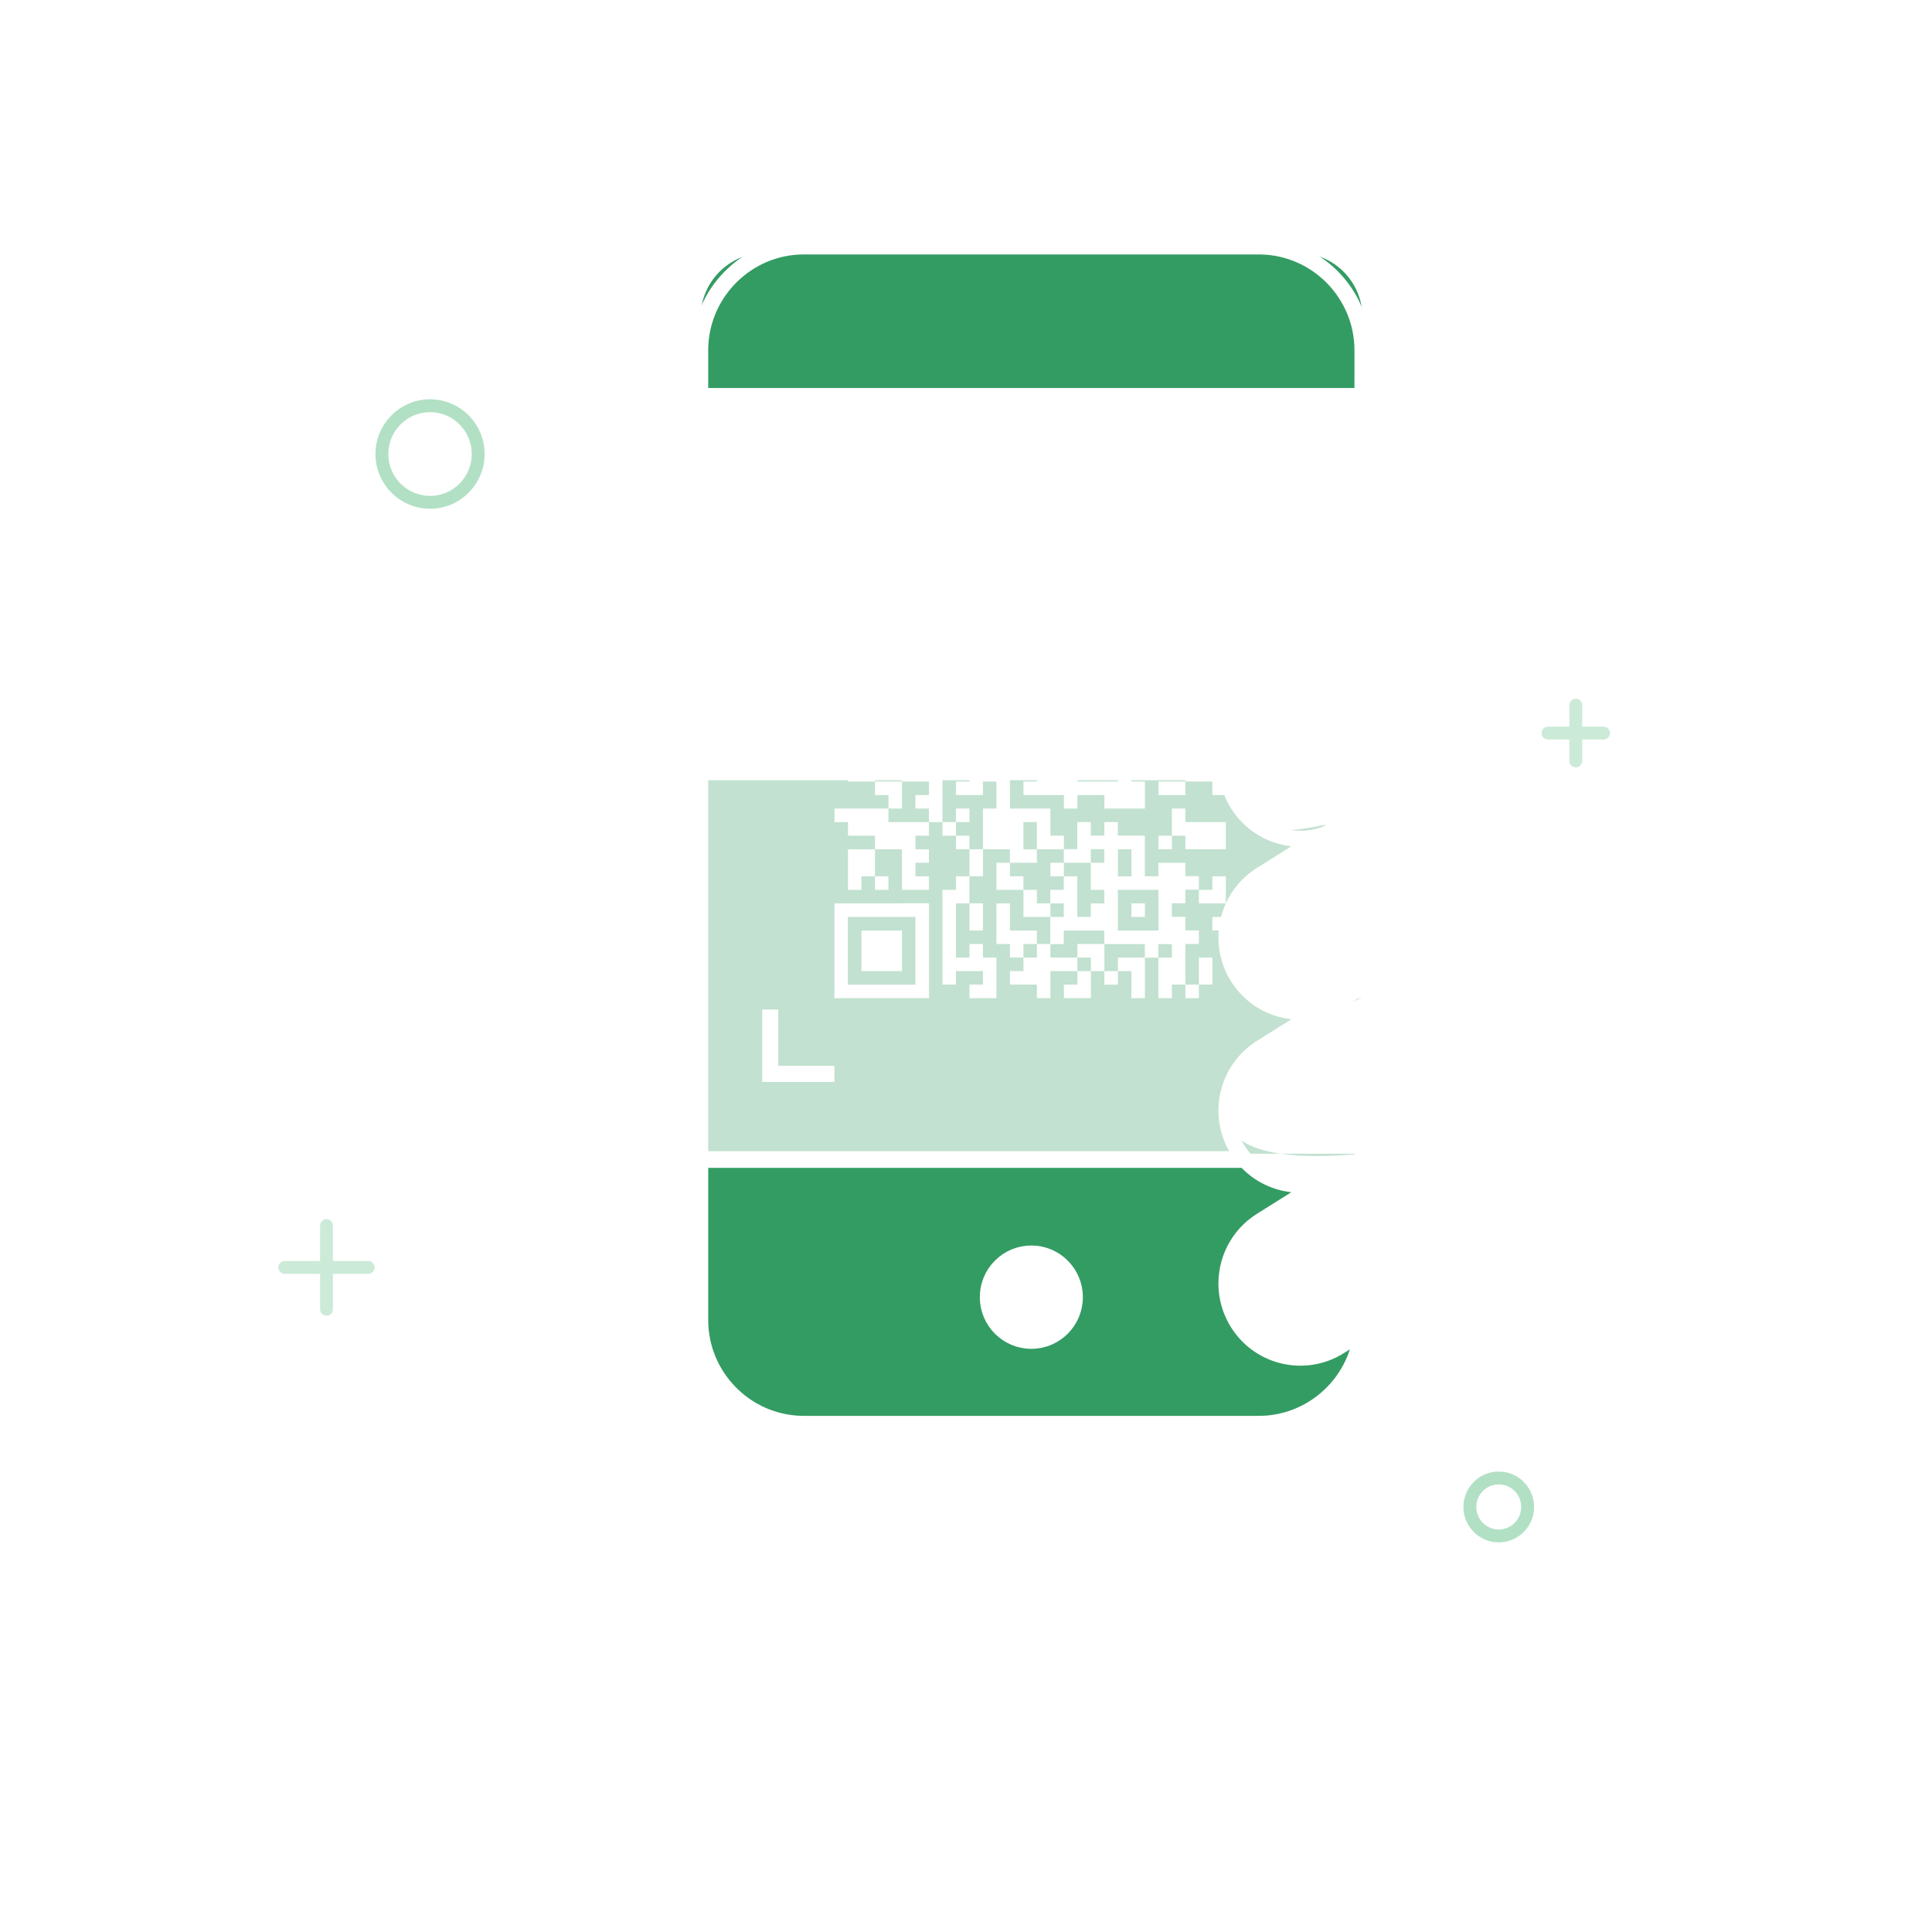 <svg width="300" height="300" viewBox="0 0 300 300" fill="none" xmlns="http://www.w3.org/2000/svg">
<rect width="300" height="300" fill="white"/>
<g clip-path="url(#clip0)">
<path fill-rule="evenodd" clip-rule="evenodd" d="M108.794 62.282V49.275C108.794 43.752 113.256 39.275 118.76 39.275H201.599C207.103 39.275 211.566 43.752 211.566 49.275V62.282H108.794ZM194.324 181.344C195.9 182.225 197.442 182.906 198.949 183.387C200.456 183.869 202.02 184.18 203.64 184.321L193.524 191.055C190.941 194.141 189.931 196.997 190.493 199.623C191.336 203.561 194.258 209.331 198.949 210.154C202.076 210.703 206.224 209.766 211.392 207.344C210.694 211.564 208.891 214.912 205.983 217.388C203.074 219.864 198.299 221.102 191.657 221.102H123.871C113.774 218.45 108.726 212.531 108.726 203.345V181.344H194.324ZM160.146 194.652C156.417 194.652 153.395 197.684 153.395 201.425C153.395 205.165 156.417 208.198 160.146 208.198C163.874 208.198 166.896 205.165 166.896 201.425C166.896 197.684 163.874 194.652 160.146 194.652Z" fill="#339C63"/>
<path d="M160.145 208.196C163.873 208.196 166.896 205.164 166.896 201.423C166.896 197.683 163.873 194.65 160.145 194.65C156.417 194.65 153.395 197.683 153.395 201.423C153.395 205.164 156.417 208.196 160.145 208.196Z" stroke="white" stroke-width="2.5"/>
<path d="M66.777 78C70.906 78 74.252 74.642 74.252 70.5C74.252 66.358 70.906 63 66.777 63C62.649 63 59.302 66.358 59.302 70.5C59.302 74.642 62.649 78 66.777 78Z" stroke="#B2E0C4" stroke-width="2"/>
<path d="M232.724 238.5C235.201 238.5 237.209 236.485 237.209 234C237.209 231.515 235.201 229.5 232.724 229.5C230.247 229.5 228.239 231.515 228.239 234C228.239 236.485 230.247 238.5 232.724 238.5Z" stroke="#B2E0C4" stroke-width="2"/>
<path d="M50.702 189.308C51.213 189.308 51.634 189.694 51.692 190.191L51.698 190.308L51.698 195.806L57.179 195.806C57.729 195.806 58.175 196.254 58.175 196.806C58.175 197.319 57.791 197.742 57.295 197.8L57.179 197.806L51.698 197.806L51.698 203.305C51.698 203.857 51.252 204.305 50.702 204.305C50.191 204.305 49.769 203.919 49.712 203.422L49.705 203.305L49.704 197.806L44.225 197.806C43.674 197.806 43.228 197.359 43.228 196.806C43.228 196.294 43.613 195.871 44.108 195.813L44.225 195.806L49.704 195.806L49.705 190.308C49.705 189.756 50.151 189.308 50.702 189.308ZM244.684 108.5C245.196 108.5 245.617 108.886 245.674 109.383L245.681 109.5L245.681 112.832L249.002 112.832C249.553 112.832 249.999 113.28 249.999 113.832C249.999 114.345 249.614 114.768 249.119 114.826L249.002 114.832L245.681 114.832L245.681 118.165C245.681 118.717 245.235 119.165 244.684 119.165C244.173 119.165 243.752 118.779 243.694 118.281L243.688 118.165L243.687 114.832L240.366 114.832C239.816 114.832 239.37 114.385 239.37 113.832C239.37 113.32 239.755 112.897 240.25 112.839L240.366 112.832L243.687 112.832L243.688 109.5C243.688 108.948 244.134 108.5 244.684 108.5Z" fill="#CCEAD8"/>
<path d="M108.638 121.258H191.879" stroke="white" stroke-width="2.5" stroke-dasharray="3 3"/>
<path opacity="0.3" fill-rule="evenodd" clip-rule="evenodd" d="M108.894 121.15H190.82C193.132 125.609 195.387 128.129 197.585 128.711C199.783 129.294 204.438 128.605 211.552 126.646C195.395 133.738 188.484 140.737 190.82 147.642C192.08 151.369 193.659 155.34 197.585 156.455C199.817 157.089 204.473 156.574 211.552 154.91C197.73 160.303 190.664 166.023 190.352 172.068C190.04 178.113 197.107 180.474 211.552 179.15H108.894V121.15Z" fill="#339C63"/>
<path d="M195.492 37.012C204.912 37.012 212.634 44.652 212.808 54.059L212.811 54.384L212.811 60.251L218.232 60.251C218.92 60.251 219.478 60.811 219.478 61.501C219.478 62.148 218.987 62.681 218.359 62.745L218.232 62.751L212.811 62.751V69.251L222.259 69.251C222.947 69.251 223.505 69.811 223.505 70.501C223.505 71.148 223.015 71.68 222.386 71.745L222.259 71.751L212.811 71.751L212.811 98.004C217.725 97.19 222.87 99.332 225.674 103.834C229.339 109.719 227.639 117.441 221.9 121.242L221.628 121.418L216.28 124.77C220.014 125.185 223.529 127.248 225.674 130.692C229.339 136.577 227.639 144.299 221.9 148.1L221.628 148.276L216.28 151.628C220.014 152.043 223.529 154.106 225.674 157.55C229.339 163.435 227.639 171.157 221.9 174.958L221.628 175.134L216.28 178.486C220.014 178.901 223.529 180.964 225.674 184.408C229.339 190.292 227.639 198.015 221.9 201.816L221.628 201.991L212.604 207.648L212.568 207.885C211.323 215.235 205.486 220.949 198.261 222.128L198.496 222.347C194.827 226.296 191.085 229.758 187.269 232.733C183.109 235.977 178.433 238.976 173.244 241.729L172.584 242.075L161.003 261.639L158.86 260.363L170.804 240.186L171.121 240.022C176.571 237.197 181.444 234.109 185.74 230.759C188.889 228.304 191.992 225.502 195.049 222.354L124.799 222.352C115.377 222.352 107.657 214.716 107.483 205.306L107.48 204.981V136.351C107.485 133.888 106.994 131.45 106.036 129.183C102.159 120.006 91.677 115.666 82.499 119.371L82.184 119.502L78.434 121.096L82.438 134.816C85.694 145.977 86.253 157.752 84.074 169.167L83.921 169.945C81.701 180.933 82.192 192.295 85.347 203.043L85.571 203.792L91.507 223.197L77.962 243.445L75.893 242.051L88.776 222.792L83.189 204.525C79.842 193.582 79.172 181.997 81.229 170.751L75.903 170.751C75.215 170.751 74.657 170.191 74.657 169.501C74.657 168.854 75.147 168.321 75.776 168.257L75.903 168.251L81.71 168.252C82.108 166.095 82.404 163.926 82.6 161.751L72.913 161.751C72.225 161.751 71.667 161.191 71.667 160.501C71.667 159.854 72.157 159.321 72.786 159.257L72.913 159.251L82.78 159.252C83.201 151.526 82.357 143.762 80.261 136.271L80.046 135.519L75.421 119.663L81.211 117.2C91.12 112.985 102.47 117.115 107.48 126.431L107.48 54.385C107.48 44.938 115.095 37.19 124.474 37.015L124.799 37.012H195.492ZM192.709 181.251L109.971 181.251L109.971 204.981C109.971 213.054 116.475 219.68 124.486 219.849L124.799 219.852H195.492C202.01 219.852 207.668 215.548 209.607 209.528L208.656 210.124C202.699 213.859 194.853 212.041 191.131 206.065C187.466 200.18 189.165 192.458 194.905 188.657L195.177 188.481L200.524 185.129C197.601 184.804 194.812 183.469 192.709 181.251ZM211.485 181.492L208.656 183.266C207.934 183.719 207.185 184.09 206.419 184.382L196.497 190.601C191.707 193.604 190.251 199.934 193.244 204.74C196.184 209.461 202.325 210.955 207.082 208.158L207.335 208.004L220.307 199.871C225.097 196.868 226.554 190.538 223.561 185.733C220.973 181.577 215.906 179.922 211.485 181.492ZM211.485 154.634L208.656 156.409C207.934 156.861 207.185 157.232 206.419 157.524L196.497 163.743C191.707 166.746 190.251 173.076 193.244 177.882C193.433 178.186 193.635 178.476 193.849 178.752L194.324 179.321C197.089 182.402 201.454 183.497 205.322 182.122L208.149 180.348C208.87 179.896 209.619 179.525 210.385 179.234L220.307 173.013C225.097 170.011 226.554 163.68 223.561 158.875C220.973 154.72 215.906 153.065 211.485 154.634ZM184.065 123.457H179.877V121.352H184.065L184.065 119.255H181.967V117.15H184.065V119.247H186.163V117.15H188.254V119.247L189.206 119.247C189.15 117.822 189.332 116.401 189.74 115.044L188.254 115.044V110.842H190.352L190.351 113.416C191.31 111.311 192.848 109.445 194.905 108.083L195.177 107.908L208.149 99.775C208.849 99.335 209.576 98.973 210.319 98.685L210.319 62.751H109.971V178.751L190.86 178.751C187.555 172.929 189.312 165.502 194.905 161.799L195.177 161.623L200.524 158.271C196.791 157.856 193.276 155.793 191.131 152.349C189.61 149.907 189.013 147.149 189.245 144.485L188.254 144.485V142.38L189.606 142.38C189.793 141.659 190.042 140.954 190.351 140.275L186.163 140.275V138.177H188.254V136.072H190.352L190.351 140.274C191.31 138.169 192.848 136.303 194.905 134.941L195.177 134.765L200.524 131.413C196.791 130.998 193.276 128.935 191.131 125.491C190.721 124.833 190.378 124.153 190.101 123.457L188.254 123.457V121.352H184.065V123.457ZM120.847 156.751V165.501H129.568V168.001H118.355V156.751H120.847ZM66.777 159.251C67.465 159.251 68.023 159.811 68.023 160.501C68.023 161.148 67.533 161.68 66.905 161.744L66.777 161.751H63.95C63.262 161.751 62.704 161.191 62.704 160.501C62.704 159.854 63.194 159.321 63.823 159.257L63.95 159.251H66.777ZM211.482 127.777L208.656 129.551C207.934 130.003 207.185 130.374 206.419 130.666L196.497 136.886C191.707 139.888 190.251 146.219 193.244 151.024C195.832 155.18 200.899 156.835 205.319 155.265L208.149 153.49C208.87 153.038 209.619 152.667 210.385 152.376L220.307 146.156C225.097 143.153 226.554 136.823 223.561 132.017C220.972 127.861 215.904 126.206 211.482 127.777ZM186.163 152.89V154.995H184.065V152.89H186.163ZM144.255 140.26V154.995H129.568V140.275H140.059V140.26H144.255ZM169.394 150.793V154.995H165.205V152.89H167.296V150.793H169.394ZM152.632 136.072L150.534 136.072L150.534 131.87H152.632L152.632 125.555H154.722V121.352H152.632V123.457H148.436V121.352H150.534V119.247H152.632V117.15L154.722 117.15L154.722 119.247H156.82V125.555H163.107V129.765H165.205L165.204 131.862L167.28 131.862V127.652H169.378V129.757H171.476V127.652H173.575V129.757H177.771V136.072H179.869V133.967H184.065V136.049H186.163V138.154H184.065V140.26H181.967V142.365H184.065V144.47H186.163V146.575H184.065V152.89H181.967V154.995H179.869V148.703L177.778 148.703L177.779 154.995H175.68V150.793H173.59V148.687L177.77 148.687L177.771 146.598L171.491 146.597L171.492 150.793L169.394 150.793V148.688H167.296V150.793L163.108 150.793V154.995H161.009V152.89H156.821V150.793H158.919L158.918 148.688H156.82V146.583H154.722V140.275H156.82V144.485H161.009V146.583L163.083 146.582L163.084 142.388H165.182V140.283L163.106 140.282L163.107 142.38H158.919V138.177H161.009V140.275L163.083 140.274L163.084 138.177H165.182V136.072H163.107V133.967H165.182L165.181 131.87L161.009 131.87V133.967H156.821V131.87H152.632V136.072ZM150.534 136.072V140.275L152.632 140.275V144.485H150.534L150.534 140.275H148.436V148.687H150.534V146.582H152.632V148.687H154.723V154.995H150.534V152.89H152.632V150.793H148.436V152.89H146.345V138.177H148.436L148.436 136.072H150.534ZM142.149 142.38H131.658V152.905H142.149V142.38ZM173.59 150.793V152.898H171.492V150.793H173.59ZM188.254 148.687V152.89L186.163 152.89L186.163 148.687H188.254ZM140.059 144.485V150.793H133.764V144.485H140.059ZM181.967 146.598H179.869V148.703H181.967V146.598ZM171.476 144.493H165.182V146.598L163.107 146.597L163.107 148.687L167.296 148.688V146.583L171.476 146.582L171.476 144.493ZM161.009 146.583L158.918 146.583V148.688L161.009 148.687L161.009 146.583ZM179.877 138.17H173.582V144.485H179.877V138.17ZM169.378 133.967H165.205V136.072H167.28V142.388H169.378V140.283H171.476V138.177H169.378V133.967ZM177.779 140.275V142.38H175.68V140.275H177.779ZM135.862 131.87V136.073H133.764V138.178H131.674V131.87L135.862 131.87ZM137.96 125.554V127.659L144.247 127.66V129.765H142.149V131.87H144.247V133.967H142.149V136.072H144.247V138.177H140.059V131.87L135.862 131.87V129.765H131.674V127.659H129.576V125.554H137.96ZM137.96 136.072V138.177H135.862V136.073L137.96 136.072ZM156.821 133.967L156.82 136.072H158.919V138.177H154.722V133.967H156.821ZM175.688 131.87H173.59V136.08H175.688V131.87ZM171.476 131.862H169.378V133.967H171.476V131.862ZM161.009 127.66H158.919V131.87H161.009V127.66ZM146.345 110.842V112.939H140.059L140.059 119.247H144.248V117.149H146.346V115.044H148.436V112.939H158.919V115.044H161.009V119.247L156.82 119.247V117.15L154.722 117.15L154.722 115.044H150.534V117.15H148.435V119.247H146.345L146.346 127.659H148.436V125.554H150.534V127.659H148.443V129.765L150.534 129.765L150.534 131.87H148.436V129.765L146.345 129.765L146.346 127.659L144.247 127.66L144.248 125.554H142.149V123.457H144.248V121.352H140.059V119.247L135.862 119.247V121.352H131.674V119.247H133.764V117.15H135.862V115.044H133.764V112.939H131.674V110.842H146.345ZM184.065 125.554V127.659H190.352V131.87H184.065V129.765L181.975 129.765V131.87H179.877V129.765L181.967 129.765V125.554H184.065ZM209.723 101.741L209.469 101.895L196.497 110.028C191.707 113.031 190.251 119.361 193.244 124.166C195.832 128.322 200.899 129.977 205.319 128.407L208.149 126.633C208.87 126.18 209.619 125.81 210.385 125.518L220.307 119.298C225.097 116.295 226.554 109.965 223.561 105.159C220.62 100.438 214.479 98.944 209.723 101.741ZM167.296 119.247V121.352H173.59V119.247H175.681V121.352H177.779V125.555H171.492V123.457H167.296V125.555H165.205V123.457H158.919V121.352H161.009V119.247H167.296ZM140.059 121.352L140.059 125.554H137.96V123.457H135.862L135.862 121.352L140.059 121.352ZM165.205 117.149H163.107V112.939H165.205L165.205 110.842H167.296V104.534H169.394V112.939H177.779V110.842H181.967V112.939H184.065V115.044H177.779V117.15H179.877V119.247H175.681V115.044H167.296V112.939H165.205V117.149ZM131.674 115.044L131.674 119.247H129.576V115.044H131.674ZM144.247 115.044L144.248 117.149H142.149V115.044H144.247ZM137.96 112.939H135.862V115.044H137.96V112.939ZM161.009 106.632V108.737H163.107V110.842H158.919V106.632H161.009ZM152.632 106.632V108.737H154.723V106.632H156.821V110.842H148.436V108.737H150.534V106.632H152.632ZM173.59 106.632V110.842H171.492V106.632H173.59ZM190.352 94.016V108.752H175.665V94.016H190.352ZM144.255 94.001V108.737H129.568V94.001H144.255ZM165.205 104.534V108.737H163.107V104.534H165.205ZM148.443 94.016V96.122H150.534V94.016H152.632V96.122H154.722V94.016H163.107V96.122H165.205V100.324H167.296V104.534L165.205 104.534V102.429H163.107V98.219H161.009V96.121H156.82V98.219H158.919V104.534H156.82V102.429H154.722L154.723 106.632H152.632V104.534H150.534V106.632H148.436V108.737H146.345V102.429H148.436V100.324H150.534V102.429H152.632V98.219H148.436V96.122H146.345V94.016H148.443ZM188.254 96.114H177.763V106.639H188.254V96.114ZM142.164 96.114H131.674V106.639H142.164V96.114ZM140.059 98.219V104.534H133.764V98.219H140.059ZM186.164 98.219V104.534H179.877V98.219H186.164ZM173.59 100.324V104.534H169.394V100.324H173.59ZM169.394 100.324H167.296V96.122H169.394V94.016H173.59V98.219H171.492V96.121L169.394 96.122V100.324ZM129.568 76.751V79.251H120.847V88.001H118.355V76.751H129.568ZM200.332 76.751V88.001H197.84V79.251H189.12V76.751H200.332ZM238.86 69.251C239.548 69.251 240.106 69.811 240.106 70.501C240.106 71.148 239.616 71.68 238.987 71.745L238.86 71.751H237.365C236.677 71.751 236.119 71.191 236.119 70.501C236.119 69.854 236.609 69.321 237.238 69.257L237.365 69.251H238.86ZM231.711 69.251C232.399 69.251 232.957 69.811 232.957 70.501C232.957 71.148 232.466 71.68 231.838 71.745L231.711 71.751H228.395C227.707 71.751 227.149 71.191 227.149 70.501C227.149 69.854 227.639 69.321 228.267 69.257L228.395 69.251H231.711ZM195.492 39.512H124.799C116.751 39.512 110.143 46.039 109.975 54.072L109.971 54.385L109.971 60.251H210.319L210.32 54.384C210.32 46.314 203.814 39.684 195.805 39.515L195.492 39.512Z" fill="white"/>
</g>
<defs>
<clipPath id="clip0">
<rect width="300" height="300" fill="white"/>
</clipPath>
</defs>
</svg>

